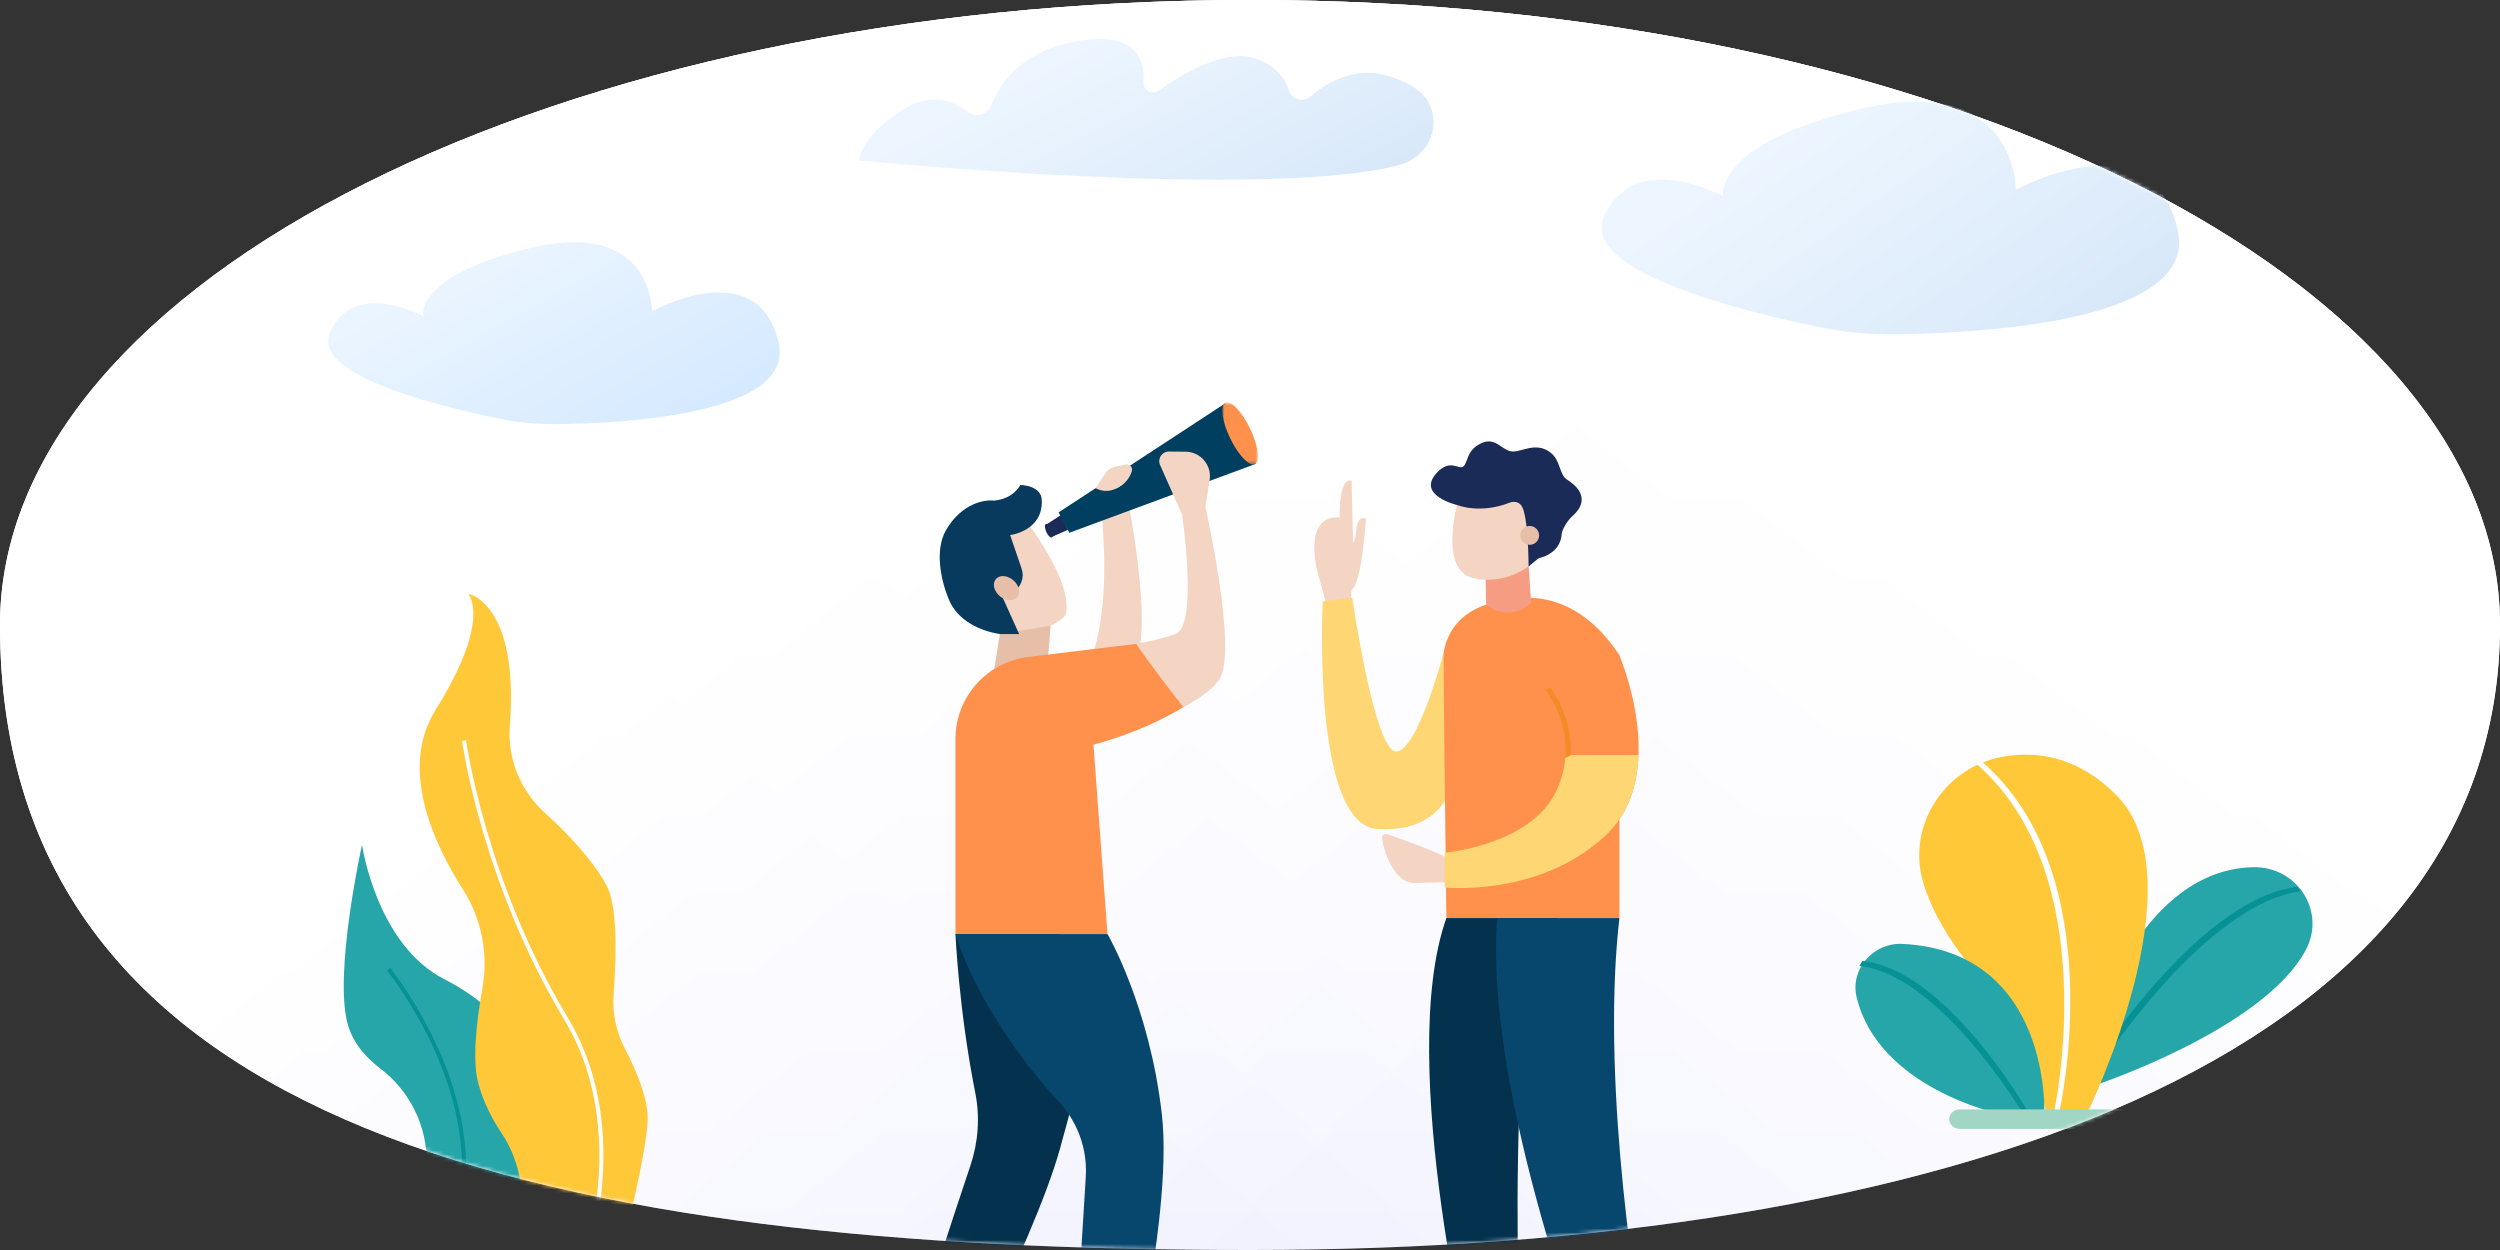 <?xml version="1.0" encoding="UTF-8"?>
<svg width="640px" height="320px" viewBox="0 0 640 320" version="1.1" xmlns="http://www.w3.org/2000/svg" xmlns:xlink="http://www.w3.org/1999/xlink">
    <rect x="0" y="0" width="640" height="320" fill="#333333" stroke="none"/>
    <!-- Generator: Sketch 51.2 (57519) - http://www.bohemiancoding.com/sketch -->
    <title>Group 2</title>
    <desc>Created with Sketch.</desc>
    <defs>
        <linearGradient x1="50%" y1="24.328%" x2="50%" y2="143.404%" id="linearGradient-1">
            <stop stop-color="#FEFEFF" offset="0%"></stop>
            <stop stop-color="#EBEBFF" offset="100%"></stop>
        </linearGradient>
        <linearGradient x1="96.919%" y1="69.833%" x2="50%" y2="100%" id="linearGradient-2">
            <stop stop-color="#FFFFFF" offset="0%"></stop>
            <stop stop-color="#FFFFFF" stop-opacity="0" offset="100%"></stop>
        </linearGradient>
        <linearGradient x1="10.122%" y1="75.532%" x2="50%" y2="100%" id="linearGradient-3">
            <stop stop-color="#FFFFFF" offset="0%"></stop>
            <stop stop-color="#FFFFFF" stop-opacity="0" offset="100%"></stop>
        </linearGradient>
        <path d="M320,320 C496.731,320 640,271.438 640,160 C640,71.634 496.731,0 320,0 C143.269,0 1.082166e-14,71.634 0,160 C0,290.351 143.269,320 320,320 Z" id="path-4"></path>
        <linearGradient x1="12.989%" y1="50%" x2="123.885%" y2="110.195%" id="linearGradient-6">
            <stop stop-color="#EDF6FF" offset="0%"></stop>
            <stop stop-color="#CEE1F6" offset="100%"></stop>
        </linearGradient>
        <linearGradient x1="6.691%" y1="31.278%" x2="109.01%" y2="100%" id="linearGradient-7">
            <stop stop-color="#EDF6FF" offset="0%"></stop>
            <stop stop-color="#CFE6FF" offset="100%"></stop>
        </linearGradient>
        <polygon id="path-8" points="0.902 0.713 10.042 0.713 10.042 16.628 0.902 16.628"></polygon>
    </defs>
    <g id="4-Search" stroke="none" stroke-width="1" fill="none" fill-rule="evenodd">
        <g id="4.1-Search---No-data" transform="translate(-320, -102)">
            <g id="Group-2" transform="translate(320, 102)">
                <mask id="mask-5" fill="white">
                    <use xlink:href="#path-4"></use>
                </mask>
                <g id="Oval-3" fill-rule="nonzero">
                    <use fill="url(#linearGradient-1)" xlink:href="#path-4"></use>
                    <use fill="url(#linearGradient-2)" xlink:href="#path-4"></use>
                    <use fill="url(#linearGradient-3)" xlink:href="#path-4"></use>
                </g>
                <g id="Group-3" mask="url(#mask-5)">
                    <g transform="translate(84, 10)">
                        <path d="M192.313,0.449 C177.931,2.748 172.112,10.98 169.766,16.928 C168.819,19.331 165.759,20.206 163.708,18.619 C160.146,15.856 154.661,13.632 148.002,17.575 C136.047,24.657 136,31.043 136,31.094 C136,31.094 240.337,41.354 274.375,32.199 C280.858,30.457 284.79,23.401 282.188,17.256 C280.81,13.997 277.698,11.218 270.798,9.296 C262.774,7.059 255.785,11.056 251.34,14.794 C249.464,16.373 246.675,15.431 245.937,13.102 C244.989,10.116 242.708,6.887 237.541,5.021 C229.888,2.257 219.038,8.646 212.656,13.213 C210.937,14.442 208.62,13.123 208.752,11.027 C209.065,6.07 207.416,0.001 197.467,0 C195.949,0 194.239,0.142 192.313,0.449" id="Fill-1" fill="url(#linearGradient-6)"></path>
                        <path d="M406.574,16 C402.733,16.001 398.308,16.51 393.222,17.68 C354.23,26.651 357.106,40.235 357.106,40.235 C357.106,40.235 334.19,27.689 326.563,45.682 C320.65,59.628 362.807,69.884 382.066,73.791 C388.254,75.047 394.535,75.645 400.851,75.575 C423.624,75.321 478.894,72.308 473.502,48.871 C466.727,19.429 432.058,38.603 432.058,38.603 C432.058,38.603 432.181,16 406.578,16 C406.577,16 406.575,16 406.574,16" id="Fill-1" fill="url(#linearGradient-6)"></path>
                        <path d="M62.994,52 C59.991,52.001 56.531,52.399 52.555,53.313 C22.071,60.327 24.319,70.947 24.319,70.947 C24.319,70.947 6.403,61.139 0.44,75.206 C-4.182,86.109 28.776,94.127 43.833,97.181 C48.671,98.163 53.581,98.631 58.519,98.576 C76.323,98.378 119.534,96.022 115.318,77.699 C110.022,54.681 82.917,69.671 82.917,69.671 C82.917,69.671 83.013,52 62.997,52 C62.996,52 62.994,52 62.994,52" id="Fill-1-Copy" fill="url(#linearGradient-7)"></path>
                    </g>
                </g>
                <g id="Group-53" mask="url(#mask-5)">
                    <g transform="translate(225, 102)">
                        <path d="M34.836,27.693 L17.287,39.133 L22.703,53.003 C22.779,53.201 22.883,53.38 22.969,53.571 C23.354,53.547 23.74,53.526 24.128,53.526 C24.193,53.526 24.255,53.532 24.32,53.534 C24.38,53.534 24.44,53.526 24.503,53.526 C29.201,53.526 33.237,56.415 35.688,60.305 C38.528,60.091 41.352,59.401 43.974,58.154 C45.757,57.307 47.312,56.295 47.875,55.198 C49.755,45.362 34.836,27.693 34.836,27.693" id="Fill-24" fill="#F4D4C3"></path>
                        <path d="M57.159,31.279 C57.159,31.279 59.307,51.649 54.982,64.618 C56.99,66.362 64.365,74.268 66.685,64.024 C69.002,53.776 64.08,27.693 64.08,27.693 L57.159,31.279" id="Fill-26" fill="#F4D4C3"></path>
                        <polygon id="Fill-28" fill="#1B2B57" points="46.63 29.837 42.5 32.493 43.974 35.576 48.403 33.623"></polygon>
                        <path d="M44.198,33.545 C44.612,34.485 44.641,35.387 44.263,35.551 C43.886,35.717 43.245,35.087 42.831,34.145 C42.417,33.201 42.388,32.303 42.766,32.139 C43.143,31.973 43.784,32.6 44.198,33.545" id="Fill-30" fill="#1B2B57"></path>
                        <path d="M96.45,14.813 C96.452,14.774 96.463,14.738 96.466,14.696 C95.687,12.927 94.32,10.118 92.473,7.532 C89.489,3.355 88.638,1.266 88.638,1.266 L45.997,29.172 L48.758,34.383 L96.455,16.758 C96.411,16.107 96.398,15.457 96.45,14.813" id="Fill-32" fill="#003F5F"></path>
                        <polygon id="Fill-34" fill="#E7BFA9" points="30.963 60.313 29.429 69.89 42.997 69.89 43.973 58.154"></polygon>
                        <path d="M66.002,84.076 C66.002,84.076 82.028,78.972 87.051,72.109 C92.072,65.248 83.572,27.693 83.572,27.693 L84.671,20.933 C85.289,17.129 82.372,13.668 78.515,13.631 L74.234,13.595 C72.453,13.579 71.252,15.41 71.974,17.04 L77.606,29.709 C77.606,29.709 81.833,58.154 75.914,60.313 C68.854,62.829 60.864,63.432 60.864,63.432 L66.002,84.076" id="Fill-36" fill="#F4D4C3"></path>
                        <path d="M35.893,60.313 L31.773,51.169 L34.45,49.49 C36.43,48.245 37.294,45.807 36.541,43.596 L33.606,34.982 C33.606,34.982 41.955,33.959 41.703,26.18 C41.703,22.175 36.192,22.152 36.192,22.152 C36.192,22.152 34.544,25.732 29.43,26.157 C27.234,25.878 21.205,26.688 17.141,33.787 C14.406,38.56 15.604,46.037 17.984,51.649 C20.117,56.677 25.565,59.485 30.963,60.313 L35.893,60.313" id="Fill-38" fill="#073A5D"></path>
                        <path d="M19.599,137.114 C19.599,137.114 20.451,156.608 24.666,177.739 C25.909,183.963 25.443,190.402 23.416,196.421 C13.847,224.847 0.432,267.594 0.432,267.594 L12.365,267.594 C12.365,267.594 39.406,217.074 46.372,192.011 C53.338,166.95 54.534,158.997 54.534,158.997 L46.242,137.114 L19.599,137.114" id="Fill-40" fill="#04324E"></path>
                        <path d="M29.555,46.915 C29.063,48.352 30.057,50.261 31.774,51.17 C33.49,52.081 35.279,51.654 35.771,50.212 C36.261,48.771 35.268,46.865 33.552,45.954 C31.836,45.042 30.047,45.472 29.555,46.915" id="Fill-42" fill="#E7BFA9"></path>
                        <path d="M58.513,137.114 L19.599,137.114 L19.599,87.193 C19.599,76.258 27.925,67.12 38.813,66.104 L65.872,62.829 C65.872,62.829 69.052,67.698 77.919,79.015 C67.263,85.599 54.932,88.633 54.932,88.633 L58.513,137.114" id="Fill-44" fill="#FF914C"></path>
                        <path d="M19.599,137.114 C19.599,137.114 25.096,157.005 45.375,179.302 C48.757,182.663 53.638,189.668 52.942,199.572 L48.757,267.594 L60.864,267.594 C60.864,267.594 75.617,211.105 72.434,183.26 C69.252,155.416 58.513,137.114 58.513,137.114 L19.599,137.114" id="Fill-46" fill="#07476D"></path>
                        <g id="Group-50" stroke-width="1" fill="none" transform="translate(87, 0.287)">
                            <mask id="mask-9" fill="white">
                                <use xlink:href="#path-8"></use>
                            </mask>
                            <g id="Clip-49"></g>
                            <path d="M2.918,9.901 C5.013,14.242 7.851,17.211 9.262,16.531 C10.671,15.851 10.12,11.781 8.025,7.44 C5.931,3.099 3.092,0.128 1.685,0.81 C0.273,1.49 0.825,5.557 2.918,9.901" id="Fill-48" fill="#FF914C" mask="url(#mask-9)"></path>
                        </g>
                        <path d="M55.476,22.97 L55.835,23.145 C57.106,23.751 58.562,23.84 59.895,23.395 L60.138,23.317 C62.333,22.584 64.049,20.845 64.749,18.639 C65.062,17.658 64.2,16.704 63.192,16.915 L60.497,17.483 C59.448,17.701 58.528,18.326 57.94,19.225 L55.476,22.97" id="Fill-51" fill="#F4D4C3"></path>
                    </g>
                </g>
                <g id="Group-11" mask="url(#mask-5)">
                    <g transform="translate(88, 152)">
                        <path d="M4.68,64.248 C4.68,64.248 -2.633,97.157 1.024,110.215 C2.379,115.056 5.672,118.748 9.28,121.478 C16.974,127.3 21.459,136.416 21.22,146.061 C20.966,156.287 21.553,167.815 25.052,171.853 C31.842,179.688 36.544,182.299 36.544,182.299 L50.647,182.299 L50.647,123.274 C50.647,123.274 43.334,107.603 25.836,98.724 C8.337,89.844 4.68,64.248 4.68,64.248" id="Fill-1" fill="#26A6A9"></path>
                        <path d="M42.514,182.728 C42.014,182.381 30.275,173.903 30.275,146.78 C30.275,120.113 11.26,96.677 11.068,96.443 L11.874,95.78 C12.068,96.017 31.32,119.743 31.32,146.78 C31.32,173.362 42.992,181.789 43.109,181.871 L42.514,182.728" id="Fill-4" fill="#069194"></path>
                        <path d="M68.407,179.688 C68.407,179.688 77.809,143.645 77.809,134.244 C77.809,128.766 74.618,121.515 71.954,116.416 C69.735,112.17 68.74,107.403 69.083,102.623 C69.625,95.062 70.052,83.752 68.407,77.83 C68.013,74.309 61.672,65.237 51.628,56.227 C45.299,50.549 41.861,42.308 42.513,33.831 C44.939,2.29 31.842,-0 31.842,-0 C31.842,-0 38.11,6.39 23.485,29.774 C14.125,44.738 22.948,63.866 30.516,75.701 C35.31,83.199 37.067,92.235 35.498,100.995 C33.997,109.374 32.84,119.446 34.454,125.363 C35.833,130.419 38.122,134.666 40.253,137.837 C43.65,142.892 45.492,148.822 45.582,154.911 L45.946,179.688 L68.407,179.688" id="Fill-6" fill="#FFC839"></path>
                        <path d="M59.483,179.897 L58.526,179.479 C58.695,179.091 75.263,140.365 56.471,109.087 C35.241,73.748 30.327,38.005 30.279,37.648 L31.316,37.511 C31.363,37.866 36.253,73.404 57.367,108.548 C76.44,140.295 59.654,179.505 59.483,179.897" id="Fill-9" fill="#FEFEFE"></path>
                    </g>
                </g>
                <g id="Group-40" mask="url(#mask-5)">
                    <g transform="translate(380, 243.5) scale(-1, 1) translate(-380, -243.5) translate(336, 113)">
                        <path d="M77.606,26.937 C76.743,28.842 76.613,30.998 77.241,32.993 L78.346,40.851 L79.695,41.757 L84.719,43.832 C84.179,42.288 84.719,40.687 84.719,40.687 L86.925,32.559 C86.925,32.559 90.356,18.844 81.045,19.431 C81.092,8.259 77.981,10.104 77.981,10.104 L77.606,26.937" id="Fill-1" fill="#F4D4C3"></path>
                        <path d="M54.439,54.1 C54.439,54.1 60.949,78.945 66.501,79.389 C72.052,79.832 77.825,40.033 77.825,40.033 L85.375,40.945 C85.375,40.945 88.309,98.18 71.373,99.221 C54.439,100.264 52.203,87.606 52.203,87.606 L54.439,54.1" id="Fill-3" fill="#FED774"></path>
                        <path d="M53.732,122.026 L9.429,122.026 L9.429,54.74 C22.087,35.425 37.861,40.686 37.861,40.686 C37.861,40.686 52.203,40.944 54.439,54.099 C54.439,63.621 53.732,122.026 53.732,122.026" id="Fill-5" fill="#FF914C"></path>
                        <path d="M32.682,31.748 L32.026,41.261 L32.338,41.557 C35.461,44.529 40.341,44.596 43.546,41.715 L43.694,34.559 L32.682,31.748" id="Fill-7" fill="#F69C82"></path>
                        <path d="M29.202,11.875 L30.004,27.599 C31.569,27.535 32.487,29.215 32.187,30.686 C32.351,31.043 32.441,31.439 32.451,31.844 C35.166,33.789 40.1,36.324 46.461,35.107 C56.411,33.202 50.408,13.967 50.408,13.967 L29.202,11.875" id="Fill-9" fill="#F4D4C3"></path>
                        <path d="M24.2,23.685 C24.127,22.532 22.554,20.087 21.68,19.33 C16.046,14.456 21.086,10.902 22.873,9.753 C24.849,8.482 24.462,4.896 27.023,2.893 C30.932,-0.166 34.699,3.004 37.201,2.541 C39.704,2.077 41.259,-1.253 44.898,0.511 C48.538,2.275 48.137,5.132 49.304,6.339 C50.471,7.544 52.613,4.213 56.163,8.019 C61.563,13.809 50.974,16.287 50.974,16.287 C50.974,16.287 45.178,18.685 37.504,15.675 C36.452,15.261 35.201,15.491 34.535,16.402 C32.704,18.907 32.68,32.025 32.68,32.025 L30.121,29.897 C30.121,29.897 24.54,28.967 24.2,23.685" id="Fill-11" fill="#1B2B57"></path>
                        <path d="M30.17,24.972 C30.676,26.207 32.086,26.799 33.319,26.293 C34.554,25.787 35.144,24.377 34.638,23.144 C34.134,21.909 32.724,21.319 31.489,21.823 C30.256,22.329 29.665,23.739 30.17,24.972" id="Fill-14" fill="#E7BFA9"></path>
                        <path d="M9.458,54.74 C9.458,54.74 -3.821,85.384 13.122,101.041 C30.065,116.696 53.064,114.031 53.064,114.031 L53.064,105.204 C53.064,105.204 32.274,103.446 25.613,89.549 C18.952,75.65 28.278,63.621 28.278,63.621" id="Fill-26" fill="#FF914C"></path>
                        <path d="M51.708,112.821 L62.313,113.043 C66.619,112.805 69.485,106.375 70.2,101.594 C70.306,100.877 69.602,100.307 68.915,100.545 C65.316,101.795 56.061,105.072 53.666,106.557 L51.708,112.821" id="Fill-28" fill="#F4D4C3"></path>
                        <path d="M53.732,122.026 C66.944,159.333 46.293,241.942 46.293,241.942 L34.523,241.942 C34.523,241.942 40.075,124.801 24.752,122.026 L53.732,122.026" id="Fill-30" fill="#04324E"></path>
                        <path d="M23.248,80.277 C23.385,83.181 24.063,86.312 25.613,89.548 C32.274,103.446 54.148,105.287 54.148,105.287 L54.148,114.203 C54.148,114.203 30.065,116.696 13.122,101.041 C6.979,95.364 4.82,87.719 4.548,80.277 L23.248,80.277" id="Fill-32" fill="#FED774"></path>
                        <path d="M23.35,81.029 C22.886,80.826 22.418,80.631 21.957,80.416 C21.16,70.472 27.165,62.973 27.244,62.88 L28.288,63.681 C28.211,63.774 22.23,71.252 23.35,81.029" id="Fill-34" fill="#F58A26"></path>
                        <path d="M79.64,28.117 C79.64,28.117 77.197,27.384 76.814,22.925 C76.432,18.466 74.325,19.845 74.325,19.845 C74.325,19.845 75.42,37.425 78.224,38.085 C81.027,38.747 79.64,28.117 79.64,28.117" id="Fill-36" fill="#F4D4C3"></path>
                        <path d="M40.703,122.026 C44.3,167.771 15.091,241.942 15.091,241.942 L1.101,241.942 C1.101,241.942 10.609,194.515 10.802,150.004 C10.844,140.371 10.45,130.875 9.429,122.026 L40.703,122.026" id="Fill-38" fill="#07476D"></path>
                    </g>
                </g>
                <g id="Group-19" mask="url(#mask-5)">
                    <g transform="translate(475, 193)">
                        <path d="M60.827,85 C60.827,85 104.342,70.696 115.277,50.198 C120.545,40.32 113.068,28.785 101.855,29.003 C69.071,29.642 57,81.586 57,81.586 L60.827,85" id="Fill-1" fill="#26A6A9"></path>
                        <path d="M57.163,88 L56,87.321 C57.205,85.295 85.413,37.722 113.037,34 L114,35.155 C87.022,38.789 57.455,87.51 57.163,88" id="Fill-3" fill="#069194"></path>
                        <path d="M27.329,51.684 C22.068,44.69 19.009,38.472 17.382,33.079 C12.964,18.444 22.819,3.233 37.966,0.671 C46.463,-0.767 56.947,0.624 66.808,10.566 C88.479,32.419 59.283,92.075 59.283,92.075 L48.748,92.075 C48.748,92.075 48.35,79.63 27.329,51.684" id="Fill-5" fill="#FFC839"></path>
                        <path d="M36.609,92.083 C36.609,92.083 5.876,85.484 0.301,62.309 C-1.431,55.1 4.542,48.261 12.047,48.637 C50.105,50.549 48.351,92.083 48.351,92.083 L36.609,92.083" id="Fill-8" fill="#26A6A9"></path>
                        <path d="M52.124,92 L50.833,91.697 C50.971,91.097 63.898,31.245 31,2.571 L32.426,2 C65.933,31.205 52.264,91.394 52.124,92" id="Fill-11" fill="#FEFEFE"></path>
                        <path d="M42.838,92 C42.628,91.645 21.44,56.382 1,54.285 L1.757,53 C22.876,55.166 43.133,89.846 44,91.323 L42.838,92" id="Fill-13" fill="#069194"></path>
                        <path d="M71.304,96 L26.697,96 C25.213,96 24,94.876 24,93.5 C24,92.125 25.213,91 26.697,91 L71.304,91 C72.787,91 74,92.125 74,93.5 C74,94.876 72.787,96 71.304,96" id="Fill-17" fill="#A1D6C4"></path>
                    </g>
                </g>
            </g>
        </g>
    </g>
</svg>